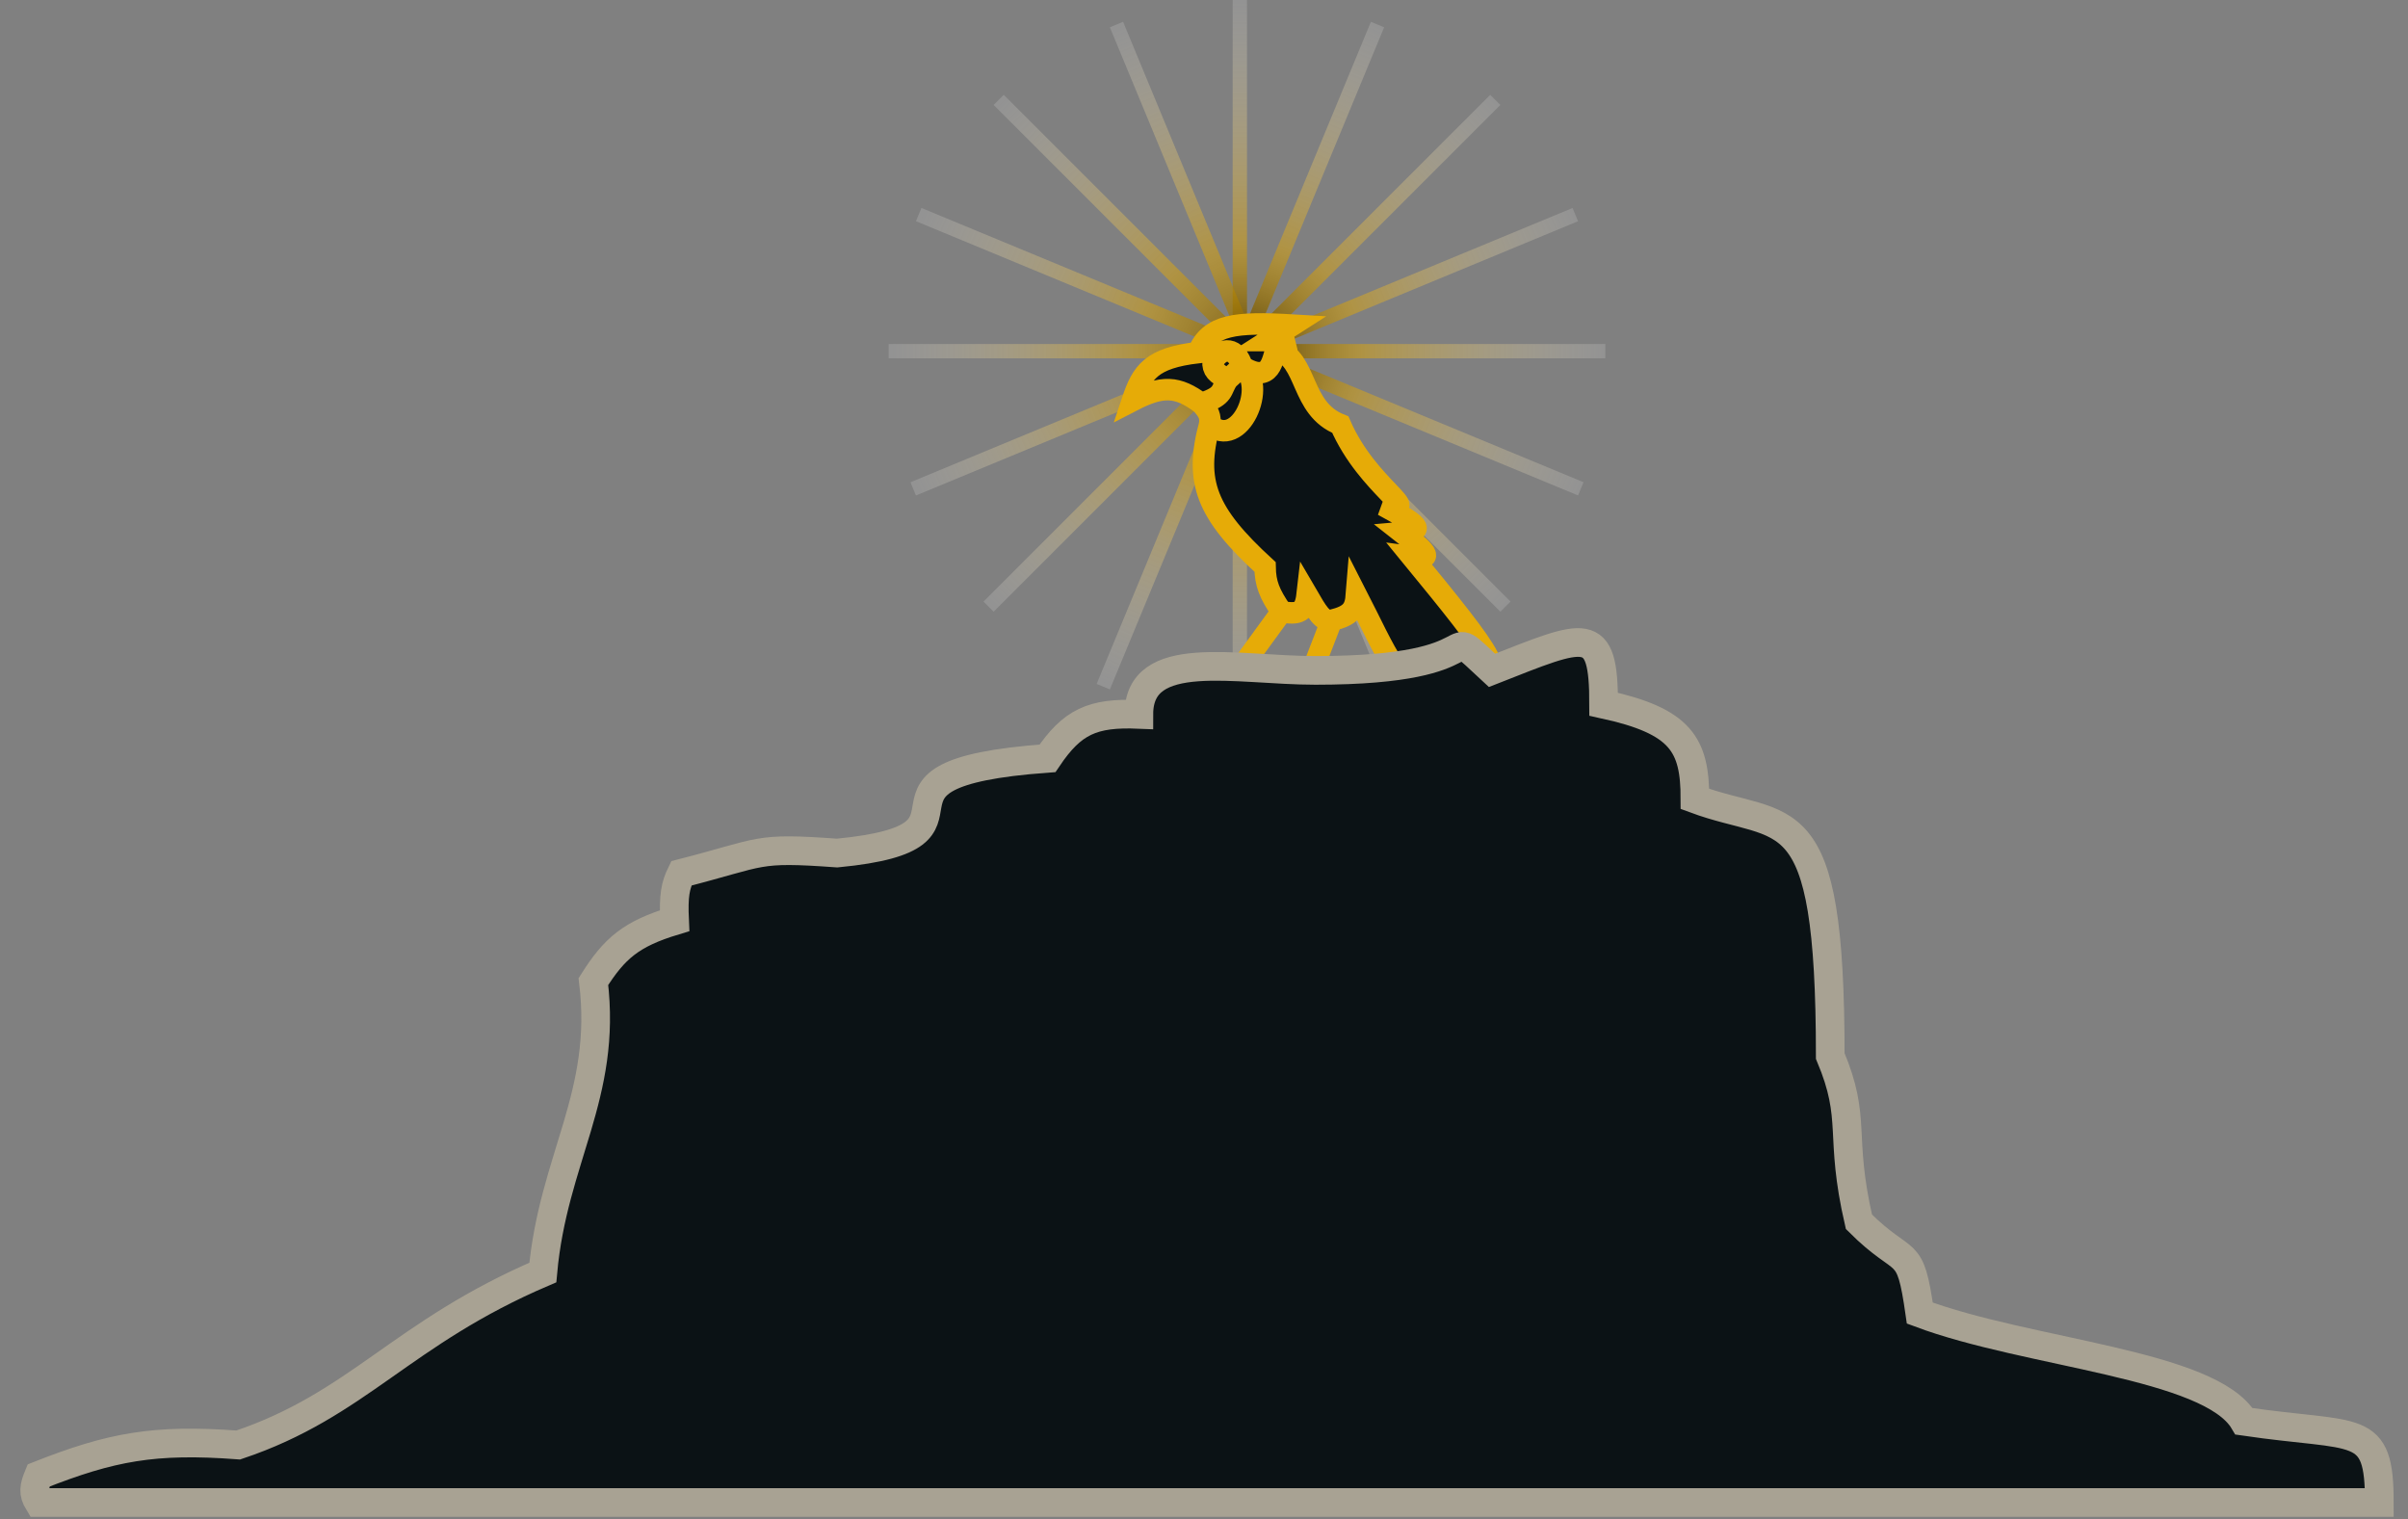 <svg width="84" height="53" viewBox="0 0 84 53" fill="none" xmlns="http://www.w3.org/2000/svg">
<rect x="0" y="0" width="84" height="53" fill="#808080" stroke="none"/>
<line x1="31" y1="12.25" x2="56" y2="12.25" stroke="url(#paint0_linear_99_293)" stroke-width="0.5"/>
<line x1="31.856" y1="17.053" x2="54.953" y2="7.486" stroke="url(#paint1_linear_99_293)" stroke-width="0.5"/>
<line x1="32.047" y1="7.485" x2="55.144" y2="17.052" stroke="url(#paint2_linear_99_293)" stroke-width="0.5"/>
<line x1="43.25" y1="25" x2="43.25" stroke="url(#paint3_linear_99_293)" stroke-width="0.5"/>
<line x1="38.486" y1="23.953" x2="48.053" y2="0.856" stroke="url(#paint4_linear_99_293)" stroke-width="0.5"/>
<line x1="38.947" y1="0.856" x2="48.514" y2="23.953" stroke="url(#paint5_linear_99_293)" stroke-width="0.5"/>
<line x1="34.838" y1="3.484" x2="52.516" y2="21.162" stroke="url(#paint6_linear_99_293)" stroke-width="0.5"/>
<line x1="34.484" y1="21.162" x2="52.162" y2="3.484" stroke="url(#paint7_linear_99_293)" stroke-width="0.5"/>
<path d="M44.527 12.18L45.09 11.879H44.249L45.09 11.34C43.089 11.222 42.202 11.318 41.791 12.299C40.169 12.491 39.837 12.968 39.5 13.98C40.544 13.44 41.072 13.455 41.902 14.075C42.173 14.367 42.237 14.528 42.196 14.812C41.656 16.805 42.075 17.892 44.13 19.776C44.141 20.359 44.275 20.702 44.709 21.338C45.305 21.448 45.528 21.357 45.597 20.751C45.938 21.335 46.13 21.697 46.453 21.639C47.134 21.475 47.278 21.257 47.318 20.751C48.33 22.724 48.892 24.262 49.934 23.962C51.382 24.846 51.38 24.465 50.267 22.59C53.331 24.43 51.914 22.675 49.252 19.427C49.935 19.522 49.924 19.369 48.911 18.579C49.554 18.524 49.768 18.442 48.245 17.627C49.783 17.944 47.714 17.025 46.755 14.812C45.336 14.25 45.646 12.553 44.527 12.18Z" fill="#0B1215"/>
<path d="M43.33 12.783C44.375 13.425 44.375 12.488 44.527 12.18M43.33 12.783C43.142 12.126 42.632 12.069 42.315 12.6C42.298 12.905 42.43 13.038 42.838 13.228M43.33 12.783L42.838 13.228M43.33 12.783C44.249 13.417 43.242 15.736 42.196 14.812M44.527 12.18L45.09 11.879H44.249L45.09 11.34C43.089 11.222 42.202 11.318 41.791 12.299C40.169 12.491 39.837 12.968 39.5 13.98C40.544 13.44 41.072 13.455 41.902 14.075M44.527 12.18C45.646 12.553 45.336 14.25 46.755 14.812C47.714 17.025 49.783 17.944 48.245 17.627C49.768 18.442 49.554 18.524 48.911 18.579C49.924 19.369 49.935 19.522 49.252 19.427C51.914 22.675 53.331 24.43 50.267 22.59C51.38 24.465 51.382 24.846 49.934 23.962C48.892 24.262 48.33 22.724 47.318 20.751C47.278 21.257 47.134 21.475 46.453 21.639M41.902 14.075C42.75 13.8 42.562 13.613 42.838 13.228M41.902 14.075C42.173 14.367 42.237 14.528 42.196 14.812M42.196 14.812C41.656 16.805 42.075 17.892 44.13 19.776C44.141 20.359 44.275 20.702 44.709 21.338M44.709 21.338L43.48 23.027M44.709 21.338C45.305 21.448 45.528 21.357 45.597 20.751C45.938 21.335 46.13 21.697 46.453 21.639M46.453 21.639L45.764 23.423" stroke="#E6AB07" stroke-width="0.75"/>
<path d="M1.348 51.468C1.183 51.866 1.145 52.08 1.348 52.412H83C83 49.58 82.292 50.17 78.28 49.58C77.1 47.575 70.746 47.221 66.97 45.804C66.616 43.327 66.498 44.27 64.846 42.619C64.138 39.551 64.79 39.079 63.846 36.837C63.846 27.633 62.312 29.049 59.126 27.869C59.126 25.981 58.654 25.155 55.941 24.565C55.941 21.739 55.35 22.087 52.047 23.385C50 21.5 52.5 23.385 45.887 23.385C43.097 23.385 39.727 22.559 39.727 24.919C38.108 24.852 37.402 25.174 36.541 26.453C29 27 35.337 29.167 29.202 29.757C26.314 29.549 26.686 29.718 23.768 30.465C23.557 30.898 23.491 31.235 23.532 32.117C22.013 32.576 21.434 33.079 20.7 34.241C21.186 38.201 19.293 40.422 18.936 44.389C14 46.5 12.5 49 8.31 50.406C5.383 50.187 3.875 50.468 1.348 51.468Z" fill="#0B1215" stroke="#A8A293"/>
<defs>
<linearGradient id="paint0_linear_99_293" x1="56" y1="13" x2="31" y2="13" gradientUnits="userSpaceOnUse">
<stop stop-color="white" stop-opacity="0.15"/>
<stop offset="0.34" stop-color="#DFA607" stop-opacity="0.5"/>
<stop offset="0.475" stop-color="#5E4500" stop-opacity="0.9"/>
<stop offset="0.655" stop-color="#DFA607" stop-opacity="0.5"/>
<stop offset="0.995" stop-color="white" stop-opacity="0.15"/>
</linearGradient>
<linearGradient id="paint1_linear_99_293" x1="55.24" y1="8.178" x2="32.143" y2="17.745" gradientUnits="userSpaceOnUse">
<stop stop-color="white" stop-opacity="0.15"/>
<stop offset="0.34" stop-color="#DFA607" stop-opacity="0.5"/>
<stop offset="0.475" stop-color="#5E4500" stop-opacity="0.9"/>
<stop offset="0.655" stop-color="#DFA607" stop-opacity="0.5"/>
<stop offset="0.995" stop-color="white" stop-opacity="0.15"/>
</linearGradient>
<linearGradient id="paint2_linear_99_293" x1="54.857" y1="17.745" x2="31.76" y2="8.178" gradientUnits="userSpaceOnUse">
<stop stop-color="white" stop-opacity="0.15"/>
<stop offset="0.34" stop-color="#DFA607" stop-opacity="0.5"/>
<stop offset="0.475" stop-color="#5E4500" stop-opacity="0.9"/>
<stop offset="0.655" stop-color="#DFA607" stop-opacity="0.5"/>
<stop offset="0.995" stop-color="white" stop-opacity="0.15"/>
</linearGradient>
<linearGradient id="paint3_linear_99_293" x1="44" y1="0" x2="44" y2="25" gradientUnits="userSpaceOnUse">
<stop stop-color="white" stop-opacity="0.15"/>
<stop offset="0.34" stop-color="#DFA607" stop-opacity="0.5"/>
<stop offset="0.475" stop-color="#5E4500" stop-opacity="0.9"/>
<stop offset="0.655" stop-color="#DFA607" stop-opacity="0.5"/>
<stop offset="0.995" stop-color="white" stop-opacity="0.15"/>
</linearGradient>
<linearGradient id="paint4_linear_99_293" x1="48.745" y1="1.143" x2="39.178" y2="24.24" gradientUnits="userSpaceOnUse">
<stop stop-color="white" stop-opacity="0.15"/>
<stop offset="0.34" stop-color="#DFA607" stop-opacity="0.5"/>
<stop offset="0.475" stop-color="#5E4500" stop-opacity="0.9"/>
<stop offset="0.655" stop-color="#DFA607" stop-opacity="0.5"/>
<stop offset="0.995" stop-color="white" stop-opacity="0.15"/>
</linearGradient>
<linearGradient id="paint5_linear_99_293" x1="47.822" y1="24.24" x2="38.255" y2="1.143" gradientUnits="userSpaceOnUse">
<stop stop-color="white" stop-opacity="0.15"/>
<stop offset="0.34" stop-color="#DFA607" stop-opacity="0.5"/>
<stop offset="0.475" stop-color="#5E4500" stop-opacity="0.9"/>
<stop offset="0.655" stop-color="#DFA607" stop-opacity="0.5"/>
<stop offset="0.995" stop-color="white" stop-opacity="0.15"/>
</linearGradient>
<linearGradient id="paint6_linear_99_293" x1="51.985" y1="21.692" x2="34.308" y2="4.015" gradientUnits="userSpaceOnUse">
<stop stop-color="white" stop-opacity="0.15"/>
<stop offset="0.34" stop-color="#DFA607" stop-opacity="0.5"/>
<stop offset="0.475" stop-color="#5E4500" stop-opacity="0.9"/>
<stop offset="0.655" stop-color="#DFA607" stop-opacity="0.5"/>
<stop offset="0.995" stop-color="white" stop-opacity="0.15"/>
</linearGradient>
<linearGradient id="paint7_linear_99_293" x1="52.692" y1="4.015" x2="35.015" y2="21.692" gradientUnits="userSpaceOnUse">
<stop stop-color="white" stop-opacity="0.15"/>
<stop offset="0.34" stop-color="#DFA607" stop-opacity="0.5"/>
<stop offset="0.475" stop-color="#5E4500" stop-opacity="0.9"/>
<stop offset="0.655" stop-color="#DFA607" stop-opacity="0.5"/>
<stop offset="0.995" stop-color="white" stop-opacity="0.15"/>
</linearGradient>
</defs>
</svg>
